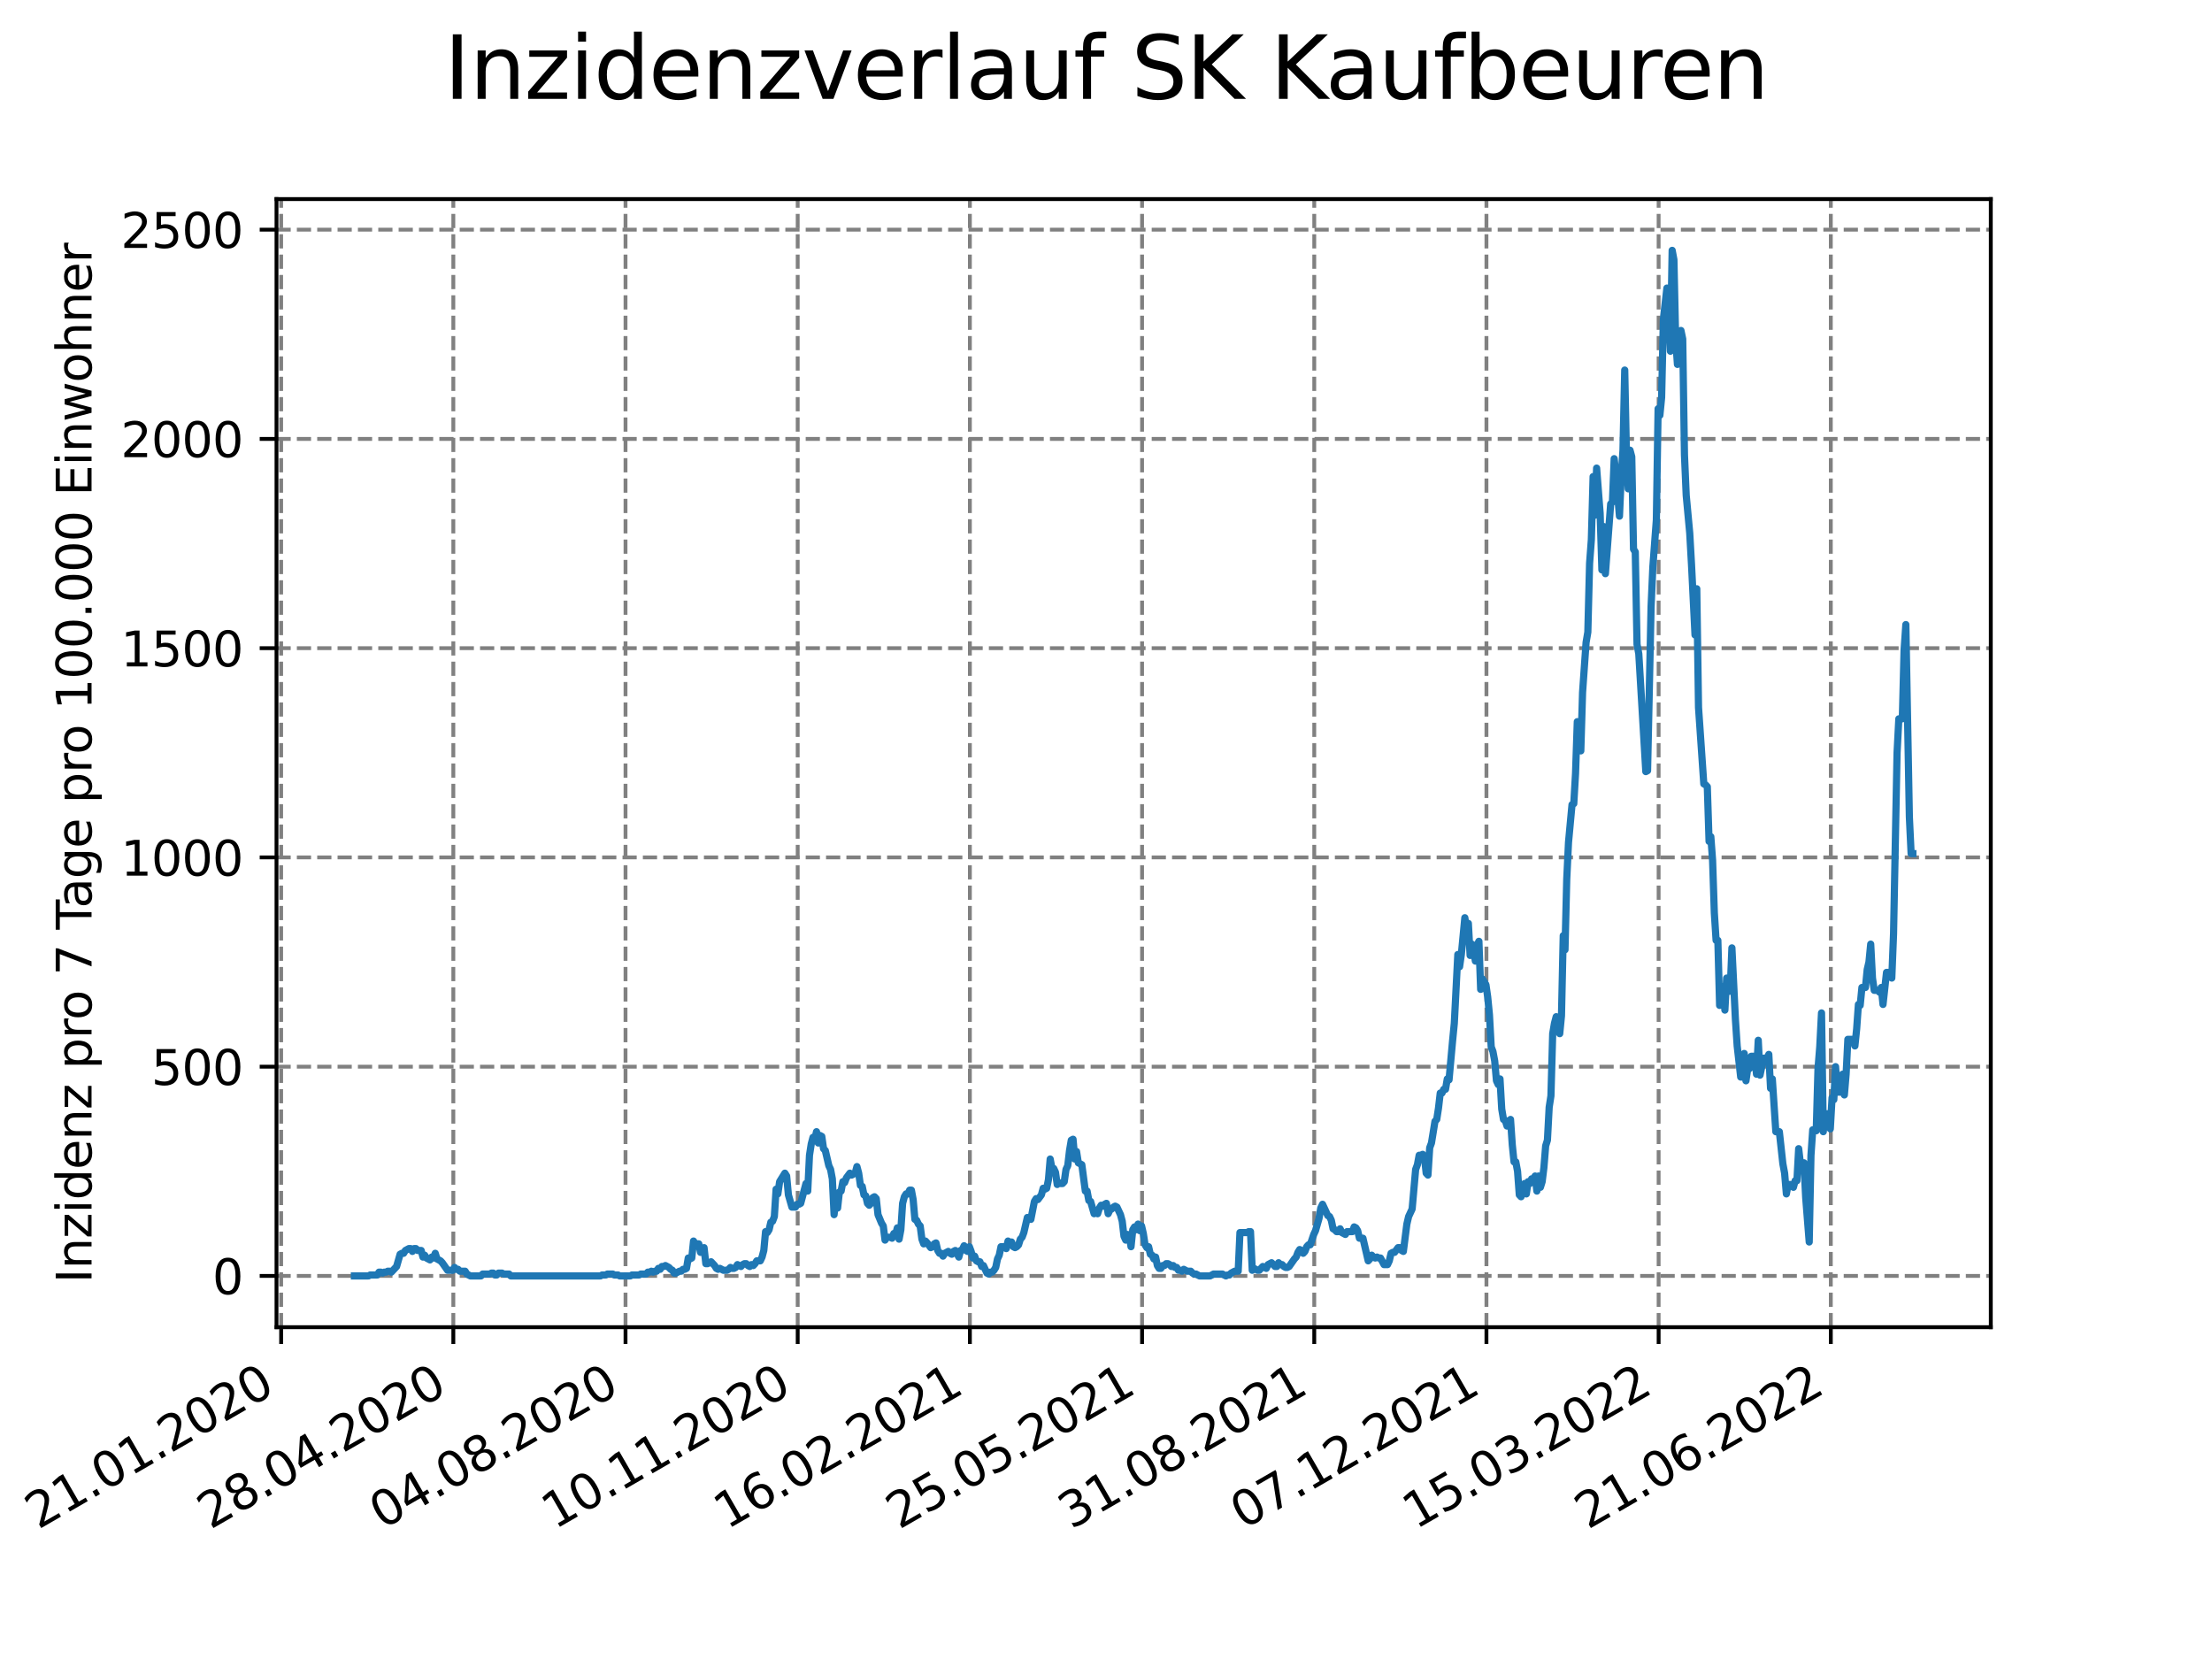 <?xml version="1.0" encoding="utf-8" standalone="no"?>
<!DOCTYPE svg PUBLIC "-//W3C//DTD SVG 1.1//EN"
  "http://www.w3.org/Graphics/SVG/1.1/DTD/svg11.dtd">
<svg xmlns:xlink="http://www.w3.org/1999/xlink" width="460.8pt" height="345.6pt" viewBox="0 0 460.8 345.6" xmlns="http://www.w3.org/2000/svg" version="1.1">
 <defs>
  <style type="text/css">*{stroke-linejoin: round; stroke-linecap: butt}</style>
 </defs>
 <g id="figure_1">
  <g id="patch_1">
   <path d="M 0 345.6 
L 460.8 345.6 
L 460.8 0 
L 0 0 
z
" style="fill: #ffffff"/>
  </g>
  <g id="axes_1">
   <g id="patch_2">
    <path d="M 57.6 276.48 
L 414.72 276.48 
L 414.72 41.472 
L 57.6 41.472 
z
" style="fill: #ffffff"/>
   </g>
   <g id="matplotlib.axis_1">
    <g id="xtick_1">
     <g id="line2d_1">
      <path d="M 58.567 276.48 
L 58.567 41.472 
" clip-path="url(#p5f5dd3778a)" style="fill: none; stroke-dasharray: 2.96,1.28; stroke-dashoffset: 0; stroke: #808080; stroke-width: 0.8"/>
     </g>
     <g id="line2d_2">
      <defs>
       <path id="mcafbcf5767" d="M 0 0 
L 0 3.5 
" style="stroke: #000000; stroke-width: 0.8"/>
      </defs>
      <g>
       <use xlink:href="#mcafbcf5767" x="58.567" y="276.48" style="stroke: #000000; stroke-width: 0.8"/>
      </g>
     </g>
     <g id="text_1">
      <!-- 21.01.2020 -->
      <g transform="translate(7.942 318.689)rotate(-30)scale(0.1 -0.1)">
       <defs>
        <path id="DejaVuSans-32" d="M 1228 531 
L 3431 531 
L 3431 0 
L 469 0 
L 469 531 
Q 828 903 1448 1529 
Q 2069 2156 2228 2338 
Q 2531 2678 2651 2914 
Q 2772 3150 2772 3378 
Q 2772 3750 2511 3984 
Q 2250 4219 1831 4219 
Q 1534 4219 1204 4116 
Q 875 4013 500 3803 
L 500 4441 
Q 881 4594 1212 4672 
Q 1544 4750 1819 4750 
Q 2544 4750 2975 4387 
Q 3406 4025 3406 3419 
Q 3406 3131 3298 2873 
Q 3191 2616 2906 2266 
Q 2828 2175 2409 1742 
Q 1991 1309 1228 531 
z
" transform="scale(0.016)"/>
        <path id="DejaVuSans-31" d="M 794 531 
L 1825 531 
L 1825 4091 
L 703 3866 
L 703 4441 
L 1819 4666 
L 2450 4666 
L 2450 531 
L 3481 531 
L 3481 0 
L 794 0 
L 794 531 
z
" transform="scale(0.016)"/>
        <path id="DejaVuSans-2e" d="M 684 794 
L 1344 794 
L 1344 0 
L 684 0 
L 684 794 
z
" transform="scale(0.016)"/>
        <path id="DejaVuSans-30" d="M 2034 4250 
Q 1547 4250 1301 3770 
Q 1056 3291 1056 2328 
Q 1056 1369 1301 889 
Q 1547 409 2034 409 
Q 2525 409 2770 889 
Q 3016 1369 3016 2328 
Q 3016 3291 2770 3770 
Q 2525 4250 2034 4250 
z
M 2034 4750 
Q 2819 4750 3233 4129 
Q 3647 3509 3647 2328 
Q 3647 1150 3233 529 
Q 2819 -91 2034 -91 
Q 1250 -91 836 529 
Q 422 1150 422 2328 
Q 422 3509 836 4129 
Q 1250 4750 2034 4750 
z
" transform="scale(0.016)"/>
       </defs>
       <use xlink:href="#DejaVuSans-32"/>
       <use xlink:href="#DejaVuSans-31" x="63.623"/>
       <use xlink:href="#DejaVuSans-2e" x="127.246"/>
       <use xlink:href="#DejaVuSans-30" x="159.033"/>
       <use xlink:href="#DejaVuSans-31" x="222.656"/>
       <use xlink:href="#DejaVuSans-2e" x="286.279"/>
       <use xlink:href="#DejaVuSans-32" x="318.066"/>
       <use xlink:href="#DejaVuSans-30" x="381.689"/>
       <use xlink:href="#DejaVuSans-32" x="445.312"/>
       <use xlink:href="#DejaVuSans-30" x="508.936"/>
      </g>
     </g>
    </g>
    <g id="xtick_2">
     <g id="line2d_3">
      <path d="M 94.436 276.48 
L 94.436 41.472 
" clip-path="url(#p5f5dd3778a)" style="fill: none; stroke-dasharray: 2.96,1.28; stroke-dashoffset: 0; stroke: #808080; stroke-width: 0.8"/>
     </g>
     <g id="line2d_4">
      <g>
       <use xlink:href="#mcafbcf5767" x="94.436" y="276.48" style="stroke: #000000; stroke-width: 0.8"/>
      </g>
     </g>
     <g id="text_2">
      <!-- 28.04.2020 -->
      <g transform="translate(43.811 318.689)rotate(-30)scale(0.1 -0.1)">
       <defs>
        <path id="DejaVuSans-38" d="M 2034 2216 
Q 1584 2216 1326 1975 
Q 1069 1734 1069 1313 
Q 1069 891 1326 650 
Q 1584 409 2034 409 
Q 2484 409 2743 651 
Q 3003 894 3003 1313 
Q 3003 1734 2745 1975 
Q 2488 2216 2034 2216 
z
M 1403 2484 
Q 997 2584 770 2862 
Q 544 3141 544 3541 
Q 544 4100 942 4425 
Q 1341 4750 2034 4750 
Q 2731 4750 3128 4425 
Q 3525 4100 3525 3541 
Q 3525 3141 3298 2862 
Q 3072 2584 2669 2484 
Q 3125 2378 3379 2068 
Q 3634 1759 3634 1313 
Q 3634 634 3220 271 
Q 2806 -91 2034 -91 
Q 1263 -91 848 271 
Q 434 634 434 1313 
Q 434 1759 690 2068 
Q 947 2378 1403 2484 
z
M 1172 3481 
Q 1172 3119 1398 2916 
Q 1625 2713 2034 2713 
Q 2441 2713 2670 2916 
Q 2900 3119 2900 3481 
Q 2900 3844 2670 4047 
Q 2441 4250 2034 4250 
Q 1625 4250 1398 4047 
Q 1172 3844 1172 3481 
z
" transform="scale(0.016)"/>
        <path id="DejaVuSans-34" d="M 2419 4116 
L 825 1625 
L 2419 1625 
L 2419 4116 
z
M 2253 4666 
L 3047 4666 
L 3047 1625 
L 3713 1625 
L 3713 1100 
L 3047 1100 
L 3047 0 
L 2419 0 
L 2419 1100 
L 313 1100 
L 313 1709 
L 2253 4666 
z
" transform="scale(0.016)"/>
       </defs>
       <use xlink:href="#DejaVuSans-32"/>
       <use xlink:href="#DejaVuSans-38" x="63.623"/>
       <use xlink:href="#DejaVuSans-2e" x="127.246"/>
       <use xlink:href="#DejaVuSans-30" x="159.033"/>
       <use xlink:href="#DejaVuSans-34" x="222.656"/>
       <use xlink:href="#DejaVuSans-2e" x="286.279"/>
       <use xlink:href="#DejaVuSans-32" x="318.066"/>
       <use xlink:href="#DejaVuSans-30" x="381.689"/>
       <use xlink:href="#DejaVuSans-32" x="445.312"/>
       <use xlink:href="#DejaVuSans-30" x="508.936"/>
      </g>
     </g>
    </g>
    <g id="xtick_3">
     <g id="line2d_5">
      <path d="M 130.306 276.48 
L 130.306 41.472 
" clip-path="url(#p5f5dd3778a)" style="fill: none; stroke-dasharray: 2.96,1.28; stroke-dashoffset: 0; stroke: #808080; stroke-width: 0.8"/>
     </g>
     <g id="line2d_6">
      <g>
       <use xlink:href="#mcafbcf5767" x="130.306" y="276.48" style="stroke: #000000; stroke-width: 0.8"/>
      </g>
     </g>
     <g id="text_3">
      <!-- 04.08.2020 -->
      <g transform="translate(79.68 318.689)rotate(-30)scale(0.1 -0.1)">
       <use xlink:href="#DejaVuSans-30"/>
       <use xlink:href="#DejaVuSans-34" x="63.623"/>
       <use xlink:href="#DejaVuSans-2e" x="127.246"/>
       <use xlink:href="#DejaVuSans-30" x="159.033"/>
       <use xlink:href="#DejaVuSans-38" x="222.656"/>
       <use xlink:href="#DejaVuSans-2e" x="286.279"/>
       <use xlink:href="#DejaVuSans-32" x="318.066"/>
       <use xlink:href="#DejaVuSans-30" x="381.689"/>
       <use xlink:href="#DejaVuSans-32" x="445.312"/>
       <use xlink:href="#DejaVuSans-30" x="508.936"/>
      </g>
     </g>
    </g>
    <g id="xtick_4">
     <g id="line2d_7">
      <path d="M 166.175 276.48 
L 166.175 41.472 
" clip-path="url(#p5f5dd3778a)" style="fill: none; stroke-dasharray: 2.96,1.28; stroke-dashoffset: 0; stroke: #808080; stroke-width: 0.8"/>
     </g>
     <g id="line2d_8">
      <g>
       <use xlink:href="#mcafbcf5767" x="166.175" y="276.48" style="stroke: #000000; stroke-width: 0.8"/>
      </g>
     </g>
     <g id="text_4">
      <!-- 10.11.2020 -->
      <g transform="translate(115.55 318.689)rotate(-30)scale(0.1 -0.1)">
       <use xlink:href="#DejaVuSans-31"/>
       <use xlink:href="#DejaVuSans-30" x="63.623"/>
       <use xlink:href="#DejaVuSans-2e" x="127.246"/>
       <use xlink:href="#DejaVuSans-31" x="159.033"/>
       <use xlink:href="#DejaVuSans-31" x="222.656"/>
       <use xlink:href="#DejaVuSans-2e" x="286.279"/>
       <use xlink:href="#DejaVuSans-32" x="318.066"/>
       <use xlink:href="#DejaVuSans-30" x="381.689"/>
       <use xlink:href="#DejaVuSans-32" x="445.312"/>
       <use xlink:href="#DejaVuSans-30" x="508.936"/>
      </g>
     </g>
    </g>
    <g id="xtick_5">
     <g id="line2d_9">
      <path d="M 202.044 276.48 
L 202.044 41.472 
" clip-path="url(#p5f5dd3778a)" style="fill: none; stroke-dasharray: 2.96,1.28; stroke-dashoffset: 0; stroke: #808080; stroke-width: 0.8"/>
     </g>
     <g id="line2d_10">
      <g>
       <use xlink:href="#mcafbcf5767" x="202.044" y="276.48" style="stroke: #000000; stroke-width: 0.8"/>
      </g>
     </g>
     <g id="text_5">
      <!-- 16.02.2021 -->
      <g transform="translate(151.419 318.689)rotate(-30)scale(0.1 -0.1)">
       <defs>
        <path id="DejaVuSans-36" d="M 2113 2584 
Q 1688 2584 1439 2293 
Q 1191 2003 1191 1497 
Q 1191 994 1439 701 
Q 1688 409 2113 409 
Q 2538 409 2786 701 
Q 3034 994 3034 1497 
Q 3034 2003 2786 2293 
Q 2538 2584 2113 2584 
z
M 3366 4563 
L 3366 3988 
Q 3128 4100 2886 4159 
Q 2644 4219 2406 4219 
Q 1781 4219 1451 3797 
Q 1122 3375 1075 2522 
Q 1259 2794 1537 2939 
Q 1816 3084 2150 3084 
Q 2853 3084 3261 2657 
Q 3669 2231 3669 1497 
Q 3669 778 3244 343 
Q 2819 -91 2113 -91 
Q 1303 -91 875 529 
Q 447 1150 447 2328 
Q 447 3434 972 4092 
Q 1497 4750 2381 4750 
Q 2619 4750 2861 4703 
Q 3103 4656 3366 4563 
z
" transform="scale(0.016)"/>
       </defs>
       <use xlink:href="#DejaVuSans-31"/>
       <use xlink:href="#DejaVuSans-36" x="63.623"/>
       <use xlink:href="#DejaVuSans-2e" x="127.246"/>
       <use xlink:href="#DejaVuSans-30" x="159.033"/>
       <use xlink:href="#DejaVuSans-32" x="222.656"/>
       <use xlink:href="#DejaVuSans-2e" x="286.279"/>
       <use xlink:href="#DejaVuSans-32" x="318.066"/>
       <use xlink:href="#DejaVuSans-30" x="381.689"/>
       <use xlink:href="#DejaVuSans-32" x="445.312"/>
       <use xlink:href="#DejaVuSans-31" x="508.936"/>
      </g>
     </g>
    </g>
    <g id="xtick_6">
     <g id="line2d_11">
      <path d="M 237.914 276.48 
L 237.914 41.472 
" clip-path="url(#p5f5dd3778a)" style="fill: none; stroke-dasharray: 2.96,1.28; stroke-dashoffset: 0; stroke: #808080; stroke-width: 0.8"/>
     </g>
     <g id="line2d_12">
      <g>
       <use xlink:href="#mcafbcf5767" x="237.914" y="276.48" style="stroke: #000000; stroke-width: 0.8"/>
      </g>
     </g>
     <g id="text_6">
      <!-- 25.05.2021 -->
      <g transform="translate(187.289 318.689)rotate(-30)scale(0.1 -0.1)">
       <defs>
        <path id="DejaVuSans-35" d="M 691 4666 
L 3169 4666 
L 3169 4134 
L 1269 4134 
L 1269 2991 
Q 1406 3038 1543 3061 
Q 1681 3084 1819 3084 
Q 2600 3084 3056 2656 
Q 3513 2228 3513 1497 
Q 3513 744 3044 326 
Q 2575 -91 1722 -91 
Q 1428 -91 1123 -41 
Q 819 9 494 109 
L 494 744 
Q 775 591 1075 516 
Q 1375 441 1709 441 
Q 2250 441 2565 725 
Q 2881 1009 2881 1497 
Q 2881 1984 2565 2268 
Q 2250 2553 1709 2553 
Q 1456 2553 1204 2497 
Q 953 2441 691 2322 
L 691 4666 
z
" transform="scale(0.016)"/>
       </defs>
       <use xlink:href="#DejaVuSans-32"/>
       <use xlink:href="#DejaVuSans-35" x="63.623"/>
       <use xlink:href="#DejaVuSans-2e" x="127.246"/>
       <use xlink:href="#DejaVuSans-30" x="159.033"/>
       <use xlink:href="#DejaVuSans-35" x="222.656"/>
       <use xlink:href="#DejaVuSans-2e" x="286.279"/>
       <use xlink:href="#DejaVuSans-32" x="318.066"/>
       <use xlink:href="#DejaVuSans-30" x="381.689"/>
       <use xlink:href="#DejaVuSans-32" x="445.312"/>
       <use xlink:href="#DejaVuSans-31" x="508.936"/>
      </g>
     </g>
    </g>
    <g id="xtick_7">
     <g id="line2d_13">
      <path d="M 273.783 276.48 
L 273.783 41.472 
" clip-path="url(#p5f5dd3778a)" style="fill: none; stroke-dasharray: 2.96,1.28; stroke-dashoffset: 0; stroke: #808080; stroke-width: 0.8"/>
     </g>
     <g id="line2d_14">
      <g>
       <use xlink:href="#mcafbcf5767" x="273.783" y="276.48" style="stroke: #000000; stroke-width: 0.8"/>
      </g>
     </g>
     <g id="text_7">
      <!-- 31.08.2021 -->
      <g transform="translate(223.158 318.689)rotate(-30)scale(0.1 -0.1)">
       <defs>
        <path id="DejaVuSans-33" d="M 2597 2516 
Q 3050 2419 3304 2112 
Q 3559 1806 3559 1356 
Q 3559 666 3084 287 
Q 2609 -91 1734 -91 
Q 1441 -91 1130 -33 
Q 819 25 488 141 
L 488 750 
Q 750 597 1062 519 
Q 1375 441 1716 441 
Q 2309 441 2620 675 
Q 2931 909 2931 1356 
Q 2931 1769 2642 2001 
Q 2353 2234 1838 2234 
L 1294 2234 
L 1294 2753 
L 1863 2753 
Q 2328 2753 2575 2939 
Q 2822 3125 2822 3475 
Q 2822 3834 2567 4026 
Q 2313 4219 1838 4219 
Q 1578 4219 1281 4162 
Q 984 4106 628 3988 
L 628 4550 
Q 988 4650 1302 4700 
Q 1616 4750 1894 4750 
Q 2613 4750 3031 4423 
Q 3450 4097 3450 3541 
Q 3450 3153 3228 2886 
Q 3006 2619 2597 2516 
z
" transform="scale(0.016)"/>
       </defs>
       <use xlink:href="#DejaVuSans-33"/>
       <use xlink:href="#DejaVuSans-31" x="63.623"/>
       <use xlink:href="#DejaVuSans-2e" x="127.246"/>
       <use xlink:href="#DejaVuSans-30" x="159.033"/>
       <use xlink:href="#DejaVuSans-38" x="222.656"/>
       <use xlink:href="#DejaVuSans-2e" x="286.279"/>
       <use xlink:href="#DejaVuSans-32" x="318.066"/>
       <use xlink:href="#DejaVuSans-30" x="381.689"/>
       <use xlink:href="#DejaVuSans-32" x="445.312"/>
       <use xlink:href="#DejaVuSans-31" x="508.936"/>
      </g>
     </g>
    </g>
    <g id="xtick_8">
     <g id="line2d_15">
      <path d="M 309.653 276.48 
L 309.653 41.472 
" clip-path="url(#p5f5dd3778a)" style="fill: none; stroke-dasharray: 2.96,1.28; stroke-dashoffset: 0; stroke: #808080; stroke-width: 0.8"/>
     </g>
     <g id="line2d_16">
      <g>
       <use xlink:href="#mcafbcf5767" x="309.653" y="276.48" style="stroke: #000000; stroke-width: 0.8"/>
      </g>
     </g>
     <g id="text_8">
      <!-- 07.12.2021 -->
      <g transform="translate(259.027 318.689)rotate(-30)scale(0.1 -0.1)">
       <defs>
        <path id="DejaVuSans-37" d="M 525 4666 
L 3525 4666 
L 3525 4397 
L 1831 0 
L 1172 0 
L 2766 4134 
L 525 4134 
L 525 4666 
z
" transform="scale(0.016)"/>
       </defs>
       <use xlink:href="#DejaVuSans-30"/>
       <use xlink:href="#DejaVuSans-37" x="63.623"/>
       <use xlink:href="#DejaVuSans-2e" x="127.246"/>
       <use xlink:href="#DejaVuSans-31" x="159.033"/>
       <use xlink:href="#DejaVuSans-32" x="222.656"/>
       <use xlink:href="#DejaVuSans-2e" x="286.279"/>
       <use xlink:href="#DejaVuSans-32" x="318.066"/>
       <use xlink:href="#DejaVuSans-30" x="381.689"/>
       <use xlink:href="#DejaVuSans-32" x="445.312"/>
       <use xlink:href="#DejaVuSans-31" x="508.936"/>
      </g>
     </g>
    </g>
    <g id="xtick_9">
     <g id="line2d_17">
      <path d="M 345.522 276.48 
L 345.522 41.472 
" clip-path="url(#p5f5dd3778a)" style="fill: none; stroke-dasharray: 2.96,1.28; stroke-dashoffset: 0; stroke: #808080; stroke-width: 0.8"/>
     </g>
     <g id="line2d_18">
      <g>
       <use xlink:href="#mcafbcf5767" x="345.522" y="276.48" style="stroke: #000000; stroke-width: 0.8"/>
      </g>
     </g>
     <g id="text_9">
      <!-- 15.03.2022 -->
      <g transform="translate(294.897 318.689)rotate(-30)scale(0.1 -0.1)">
       <use xlink:href="#DejaVuSans-31"/>
       <use xlink:href="#DejaVuSans-35" x="63.623"/>
       <use xlink:href="#DejaVuSans-2e" x="127.246"/>
       <use xlink:href="#DejaVuSans-30" x="159.033"/>
       <use xlink:href="#DejaVuSans-33" x="222.656"/>
       <use xlink:href="#DejaVuSans-2e" x="286.279"/>
       <use xlink:href="#DejaVuSans-32" x="318.066"/>
       <use xlink:href="#DejaVuSans-30" x="381.689"/>
       <use xlink:href="#DejaVuSans-32" x="445.312"/>
       <use xlink:href="#DejaVuSans-32" x="508.936"/>
      </g>
     </g>
    </g>
    <g id="xtick_10">
     <g id="line2d_19">
      <path d="M 381.391 276.48 
L 381.391 41.472 
" clip-path="url(#p5f5dd3778a)" style="fill: none; stroke-dasharray: 2.96,1.28; stroke-dashoffset: 0; stroke: #808080; stroke-width: 0.8"/>
     </g>
     <g id="line2d_20">
      <g>
       <use xlink:href="#mcafbcf5767" x="381.391" y="276.48" style="stroke: #000000; stroke-width: 0.8"/>
      </g>
     </g>
     <g id="text_10">
      <!-- 21.06.2022 -->
      <g transform="translate(330.766 318.689)rotate(-30)scale(0.1 -0.1)">
       <use xlink:href="#DejaVuSans-32"/>
       <use xlink:href="#DejaVuSans-31" x="63.623"/>
       <use xlink:href="#DejaVuSans-2e" x="127.246"/>
       <use xlink:href="#DejaVuSans-30" x="159.033"/>
       <use xlink:href="#DejaVuSans-36" x="222.656"/>
       <use xlink:href="#DejaVuSans-2e" x="286.279"/>
       <use xlink:href="#DejaVuSans-32" x="318.066"/>
       <use xlink:href="#DejaVuSans-30" x="381.689"/>
       <use xlink:href="#DejaVuSans-32" x="445.312"/>
       <use xlink:href="#DejaVuSans-32" x="508.936"/>
      </g>
     </g>
    </g>
   </g>
   <g id="matplotlib.axis_2">
    <g id="ytick_1">
     <g id="line2d_21">
      <path d="M 57.6 265.798 
L 414.72 265.798 
" clip-path="url(#p5f5dd3778a)" style="fill: none; stroke-dasharray: 2.96,1.28; stroke-dashoffset: 0; stroke: #808080; stroke-width: 0.8"/>
     </g>
     <g id="line2d_22">
      <defs>
       <path id="m7592dee352" d="M 0 0 
L -3.5 0 
" style="stroke: #000000; stroke-width: 0.8"/>
      </defs>
      <g>
       <use xlink:href="#m7592dee352" x="57.6" y="265.798" style="stroke: #000000; stroke-width: 0.8"/>
      </g>
     </g>
     <g id="text_11">
      <!-- 0 -->
      <g transform="translate(44.237 269.597)scale(0.1 -0.1)">
       <use xlink:href="#DejaVuSans-30"/>
      </g>
     </g>
    </g>
    <g id="ytick_2">
     <g id="line2d_23">
      <path d="M 57.6 222.207 
L 414.72 222.207 
" clip-path="url(#p5f5dd3778a)" style="fill: none; stroke-dasharray: 2.96,1.28; stroke-dashoffset: 0; stroke: #808080; stroke-width: 0.8"/>
     </g>
     <g id="line2d_24">
      <g>
       <use xlink:href="#m7592dee352" x="57.6" y="222.207" style="stroke: #000000; stroke-width: 0.8"/>
      </g>
     </g>
     <g id="text_12">
      <!-- 500 -->
      <g transform="translate(31.512 226.006)scale(0.1 -0.1)">
       <use xlink:href="#DejaVuSans-35"/>
       <use xlink:href="#DejaVuSans-30" x="63.623"/>
       <use xlink:href="#DejaVuSans-30" x="127.246"/>
      </g>
     </g>
    </g>
    <g id="ytick_3">
     <g id="line2d_25">
      <path d="M 57.6 178.616 
L 414.72 178.616 
" clip-path="url(#p5f5dd3778a)" style="fill: none; stroke-dasharray: 2.96,1.28; stroke-dashoffset: 0; stroke: #808080; stroke-width: 0.8"/>
     </g>
     <g id="line2d_26">
      <g>
       <use xlink:href="#m7592dee352" x="57.6" y="178.616" style="stroke: #000000; stroke-width: 0.8"/>
      </g>
     </g>
     <g id="text_13">
      <!-- 1000 -->
      <g transform="translate(25.15 182.416)scale(0.1 -0.1)">
       <use xlink:href="#DejaVuSans-31"/>
       <use xlink:href="#DejaVuSans-30" x="63.623"/>
       <use xlink:href="#DejaVuSans-30" x="127.246"/>
       <use xlink:href="#DejaVuSans-30" x="190.869"/>
      </g>
     </g>
    </g>
    <g id="ytick_4">
     <g id="line2d_27">
      <path d="M 57.6 135.026 
L 414.72 135.026 
" clip-path="url(#p5f5dd3778a)" style="fill: none; stroke-dasharray: 2.96,1.28; stroke-dashoffset: 0; stroke: #808080; stroke-width: 0.8"/>
     </g>
     <g id="line2d_28">
      <g>
       <use xlink:href="#m7592dee352" x="57.6" y="135.026" style="stroke: #000000; stroke-width: 0.8"/>
      </g>
     </g>
     <g id="text_14">
      <!-- 1500 -->
      <g transform="translate(25.15 138.825)scale(0.1 -0.1)">
       <use xlink:href="#DejaVuSans-31"/>
       <use xlink:href="#DejaVuSans-35" x="63.623"/>
       <use xlink:href="#DejaVuSans-30" x="127.246"/>
       <use xlink:href="#DejaVuSans-30" x="190.869"/>
      </g>
     </g>
    </g>
    <g id="ytick_5">
     <g id="line2d_29">
      <path d="M 57.6 91.435 
L 414.72 91.435 
" clip-path="url(#p5f5dd3778a)" style="fill: none; stroke-dasharray: 2.96,1.28; stroke-dashoffset: 0; stroke: #808080; stroke-width: 0.8"/>
     </g>
     <g id="line2d_30">
      <g>
       <use xlink:href="#m7592dee352" x="57.6" y="91.435" style="stroke: #000000; stroke-width: 0.8"/>
      </g>
     </g>
     <g id="text_15">
      <!-- 2000 -->
      <g transform="translate(25.15 95.234)scale(0.1 -0.1)">
       <use xlink:href="#DejaVuSans-32"/>
       <use xlink:href="#DejaVuSans-30" x="63.623"/>
       <use xlink:href="#DejaVuSans-30" x="127.246"/>
       <use xlink:href="#DejaVuSans-30" x="190.869"/>
      </g>
     </g>
    </g>
    <g id="ytick_6">
     <g id="line2d_31">
      <path d="M 57.6 47.844 
L 414.72 47.844 
" clip-path="url(#p5f5dd3778a)" style="fill: none; stroke-dasharray: 2.96,1.28; stroke-dashoffset: 0; stroke: #808080; stroke-width: 0.8"/>
     </g>
     <g id="line2d_32">
      <g>
       <use xlink:href="#m7592dee352" x="57.6" y="47.844" style="stroke: #000000; stroke-width: 0.8"/>
      </g>
     </g>
     <g id="text_16">
      <!-- 2500 -->
      <g transform="translate(25.15 51.643)scale(0.1 -0.1)">
       <use xlink:href="#DejaVuSans-32"/>
       <use xlink:href="#DejaVuSans-35" x="63.623"/>
       <use xlink:href="#DejaVuSans-30" x="127.246"/>
       <use xlink:href="#DejaVuSans-30" x="190.869"/>
      </g>
     </g>
    </g>
    <g id="text_17">
     <!-- Inzidenz pro 7 Tage pro 100.000 Einwohner -->
     <g transform="translate(19.07 267.301)rotate(-90)scale(0.1 -0.1)">
      <defs>
       <path id="DejaVuSans-49" d="M 628 4666 
L 1259 4666 
L 1259 0 
L 628 0 
L 628 4666 
z
" transform="scale(0.016)"/>
       <path id="DejaVuSans-6e" d="M 3513 2113 
L 3513 0 
L 2938 0 
L 2938 2094 
Q 2938 2591 2744 2837 
Q 2550 3084 2163 3084 
Q 1697 3084 1428 2787 
Q 1159 2491 1159 1978 
L 1159 0 
L 581 0 
L 581 3500 
L 1159 3500 
L 1159 2956 
Q 1366 3272 1645 3428 
Q 1925 3584 2291 3584 
Q 2894 3584 3203 3211 
Q 3513 2838 3513 2113 
z
" transform="scale(0.016)"/>
       <path id="DejaVuSans-7a" d="M 353 3500 
L 3084 3500 
L 3084 2975 
L 922 459 
L 3084 459 
L 3084 0 
L 275 0 
L 275 525 
L 2438 3041 
L 353 3041 
L 353 3500 
z
" transform="scale(0.016)"/>
       <path id="DejaVuSans-69" d="M 603 3500 
L 1178 3500 
L 1178 0 
L 603 0 
L 603 3500 
z
M 603 4863 
L 1178 4863 
L 1178 4134 
L 603 4134 
L 603 4863 
z
" transform="scale(0.016)"/>
       <path id="DejaVuSans-64" d="M 2906 2969 
L 2906 4863 
L 3481 4863 
L 3481 0 
L 2906 0 
L 2906 525 
Q 2725 213 2448 61 
Q 2172 -91 1784 -91 
Q 1150 -91 751 415 
Q 353 922 353 1747 
Q 353 2572 751 3078 
Q 1150 3584 1784 3584 
Q 2172 3584 2448 3432 
Q 2725 3281 2906 2969 
z
M 947 1747 
Q 947 1113 1208 752 
Q 1469 391 1925 391 
Q 2381 391 2643 752 
Q 2906 1113 2906 1747 
Q 2906 2381 2643 2742 
Q 2381 3103 1925 3103 
Q 1469 3103 1208 2742 
Q 947 2381 947 1747 
z
" transform="scale(0.016)"/>
       <path id="DejaVuSans-65" d="M 3597 1894 
L 3597 1613 
L 953 1613 
Q 991 1019 1311 708 
Q 1631 397 2203 397 
Q 2534 397 2845 478 
Q 3156 559 3463 722 
L 3463 178 
Q 3153 47 2828 -22 
Q 2503 -91 2169 -91 
Q 1331 -91 842 396 
Q 353 884 353 1716 
Q 353 2575 817 3079 
Q 1281 3584 2069 3584 
Q 2775 3584 3186 3129 
Q 3597 2675 3597 1894 
z
M 3022 2063 
Q 3016 2534 2758 2815 
Q 2500 3097 2075 3097 
Q 1594 3097 1305 2825 
Q 1016 2553 972 2059 
L 3022 2063 
z
" transform="scale(0.016)"/>
       <path id="DejaVuSans-20" transform="scale(0.016)"/>
       <path id="DejaVuSans-70" d="M 1159 525 
L 1159 -1331 
L 581 -1331 
L 581 3500 
L 1159 3500 
L 1159 2969 
Q 1341 3281 1617 3432 
Q 1894 3584 2278 3584 
Q 2916 3584 3314 3078 
Q 3713 2572 3713 1747 
Q 3713 922 3314 415 
Q 2916 -91 2278 -91 
Q 1894 -91 1617 61 
Q 1341 213 1159 525 
z
M 3116 1747 
Q 3116 2381 2855 2742 
Q 2594 3103 2138 3103 
Q 1681 3103 1420 2742 
Q 1159 2381 1159 1747 
Q 1159 1113 1420 752 
Q 1681 391 2138 391 
Q 2594 391 2855 752 
Q 3116 1113 3116 1747 
z
" transform="scale(0.016)"/>
       <path id="DejaVuSans-72" d="M 2631 2963 
Q 2534 3019 2420 3045 
Q 2306 3072 2169 3072 
Q 1681 3072 1420 2755 
Q 1159 2438 1159 1844 
L 1159 0 
L 581 0 
L 581 3500 
L 1159 3500 
L 1159 2956 
Q 1341 3275 1631 3429 
Q 1922 3584 2338 3584 
Q 2397 3584 2469 3576 
Q 2541 3569 2628 3553 
L 2631 2963 
z
" transform="scale(0.016)"/>
       <path id="DejaVuSans-6f" d="M 1959 3097 
Q 1497 3097 1228 2736 
Q 959 2375 959 1747 
Q 959 1119 1226 758 
Q 1494 397 1959 397 
Q 2419 397 2687 759 
Q 2956 1122 2956 1747 
Q 2956 2369 2687 2733 
Q 2419 3097 1959 3097 
z
M 1959 3584 
Q 2709 3584 3137 3096 
Q 3566 2609 3566 1747 
Q 3566 888 3137 398 
Q 2709 -91 1959 -91 
Q 1206 -91 779 398 
Q 353 888 353 1747 
Q 353 2609 779 3096 
Q 1206 3584 1959 3584 
z
" transform="scale(0.016)"/>
       <path id="DejaVuSans-54" d="M -19 4666 
L 3928 4666 
L 3928 4134 
L 2272 4134 
L 2272 0 
L 1638 0 
L 1638 4134 
L -19 4134 
L -19 4666 
z
" transform="scale(0.016)"/>
       <path id="DejaVuSans-61" d="M 2194 1759 
Q 1497 1759 1228 1600 
Q 959 1441 959 1056 
Q 959 750 1161 570 
Q 1363 391 1709 391 
Q 2188 391 2477 730 
Q 2766 1069 2766 1631 
L 2766 1759 
L 2194 1759 
z
M 3341 1997 
L 3341 0 
L 2766 0 
L 2766 531 
Q 2569 213 2275 61 
Q 1981 -91 1556 -91 
Q 1019 -91 701 211 
Q 384 513 384 1019 
Q 384 1609 779 1909 
Q 1175 2209 1959 2209 
L 2766 2209 
L 2766 2266 
Q 2766 2663 2505 2880 
Q 2244 3097 1772 3097 
Q 1472 3097 1187 3025 
Q 903 2953 641 2809 
L 641 3341 
Q 956 3463 1253 3523 
Q 1550 3584 1831 3584 
Q 2591 3584 2966 3190 
Q 3341 2797 3341 1997 
z
" transform="scale(0.016)"/>
       <path id="DejaVuSans-67" d="M 2906 1791 
Q 2906 2416 2648 2759 
Q 2391 3103 1925 3103 
Q 1463 3103 1205 2759 
Q 947 2416 947 1791 
Q 947 1169 1205 825 
Q 1463 481 1925 481 
Q 2391 481 2648 825 
Q 2906 1169 2906 1791 
z
M 3481 434 
Q 3481 -459 3084 -895 
Q 2688 -1331 1869 -1331 
Q 1566 -1331 1297 -1286 
Q 1028 -1241 775 -1147 
L 775 -588 
Q 1028 -725 1275 -790 
Q 1522 -856 1778 -856 
Q 2344 -856 2625 -561 
Q 2906 -266 2906 331 
L 2906 616 
Q 2728 306 2450 153 
Q 2172 0 1784 0 
Q 1141 0 747 490 
Q 353 981 353 1791 
Q 353 2603 747 3093 
Q 1141 3584 1784 3584 
Q 2172 3584 2450 3431 
Q 2728 3278 2906 2969 
L 2906 3500 
L 3481 3500 
L 3481 434 
z
" transform="scale(0.016)"/>
       <path id="DejaVuSans-45" d="M 628 4666 
L 3578 4666 
L 3578 4134 
L 1259 4134 
L 1259 2753 
L 3481 2753 
L 3481 2222 
L 1259 2222 
L 1259 531 
L 3634 531 
L 3634 0 
L 628 0 
L 628 4666 
z
" transform="scale(0.016)"/>
       <path id="DejaVuSans-77" d="M 269 3500 
L 844 3500 
L 1563 769 
L 2278 3500 
L 2956 3500 
L 3675 769 
L 4391 3500 
L 4966 3500 
L 4050 0 
L 3372 0 
L 2619 2869 
L 1863 0 
L 1184 0 
L 269 3500 
z
" transform="scale(0.016)"/>
       <path id="DejaVuSans-68" d="M 3513 2113 
L 3513 0 
L 2938 0 
L 2938 2094 
Q 2938 2591 2744 2837 
Q 2550 3084 2163 3084 
Q 1697 3084 1428 2787 
Q 1159 2491 1159 1978 
L 1159 0 
L 581 0 
L 581 4863 
L 1159 4863 
L 1159 2956 
Q 1366 3272 1645 3428 
Q 1925 3584 2291 3584 
Q 2894 3584 3203 3211 
Q 3513 2838 3513 2113 
z
" transform="scale(0.016)"/>
      </defs>
      <use xlink:href="#DejaVuSans-49"/>
      <use xlink:href="#DejaVuSans-6e" x="29.492"/>
      <use xlink:href="#DejaVuSans-7a" x="92.871"/>
      <use xlink:href="#DejaVuSans-69" x="145.361"/>
      <use xlink:href="#DejaVuSans-64" x="173.145"/>
      <use xlink:href="#DejaVuSans-65" x="236.621"/>
      <use xlink:href="#DejaVuSans-6e" x="298.145"/>
      <use xlink:href="#DejaVuSans-7a" x="361.523"/>
      <use xlink:href="#DejaVuSans-20" x="414.014"/>
      <use xlink:href="#DejaVuSans-70" x="445.801"/>
      <use xlink:href="#DejaVuSans-72" x="509.277"/>
      <use xlink:href="#DejaVuSans-6f" x="548.141"/>
      <use xlink:href="#DejaVuSans-20" x="609.322"/>
      <use xlink:href="#DejaVuSans-37" x="641.109"/>
      <use xlink:href="#DejaVuSans-20" x="704.732"/>
      <use xlink:href="#DejaVuSans-54" x="736.52"/>
      <use xlink:href="#DejaVuSans-61" x="781.104"/>
      <use xlink:href="#DejaVuSans-67" x="842.383"/>
      <use xlink:href="#DejaVuSans-65" x="905.859"/>
      <use xlink:href="#DejaVuSans-20" x="967.383"/>
      <use xlink:href="#DejaVuSans-70" x="999.17"/>
      <use xlink:href="#DejaVuSans-72" x="1062.646"/>
      <use xlink:href="#DejaVuSans-6f" x="1101.51"/>
      <use xlink:href="#DejaVuSans-20" x="1162.691"/>
      <use xlink:href="#DejaVuSans-31" x="1194.479"/>
      <use xlink:href="#DejaVuSans-30" x="1258.102"/>
      <use xlink:href="#DejaVuSans-30" x="1321.725"/>
      <use xlink:href="#DejaVuSans-2e" x="1385.348"/>
      <use xlink:href="#DejaVuSans-30" x="1417.135"/>
      <use xlink:href="#DejaVuSans-30" x="1480.758"/>
      <use xlink:href="#DejaVuSans-30" x="1544.381"/>
      <use xlink:href="#DejaVuSans-20" x="1608.004"/>
      <use xlink:href="#DejaVuSans-45" x="1639.791"/>
      <use xlink:href="#DejaVuSans-69" x="1702.975"/>
      <use xlink:href="#DejaVuSans-6e" x="1730.758"/>
      <use xlink:href="#DejaVuSans-77" x="1794.137"/>
      <use xlink:href="#DejaVuSans-6f" x="1875.924"/>
      <use xlink:href="#DejaVuSans-68" x="1937.105"/>
      <use xlink:href="#DejaVuSans-6e" x="2000.484"/>
      <use xlink:href="#DejaVuSans-65" x="2063.863"/>
      <use xlink:href="#DejaVuSans-72" x="2125.387"/>
     </g>
    </g>
   </g>
   <g id="line2d_33">
    <path d="M 73.833 265.798 
L 76.761 265.798 
L 77.127 265.601 
L 78.591 265.601 
L 78.957 265.012 
L 79.323 265.012 
L 79.689 265.209 
L 80.055 265.012 
L 80.421 265.012 
L 80.787 264.816 
L 81.153 264.816 
L 81.519 265.012 
L 82.617 263.834 
L 83.349 261.281 
L 83.715 261.085 
L 84.081 261.085 
L 84.447 260.496 
L 85.179 260.103 
L 85.545 260.103 
L 85.911 260.692 
L 86.277 260.103 
L 86.643 260.103 
L 87.009 260.496 
L 87.741 260.496 
L 88.107 261.871 
L 88.473 261.478 
L 88.839 262.067 
L 89.571 262.46 
L 89.937 261.871 
L 90.303 262.067 
L 90.669 261.085 
L 91.035 262.263 
L 91.767 262.656 
L 92.133 263.049 
L 93.231 264.62 
L 94.33 264.62 
L 94.696 264.031 
L 95.062 264.423 
L 95.428 264.423 
L 95.794 264.816 
L 96.892 264.816 
L 97.258 265.405 
L 97.99 265.798 
L 100.186 265.798 
L 100.552 265.405 
L 102.016 265.405 
L 102.382 265.209 
L 102.748 265.209 
L 103.114 265.601 
L 103.48 265.601 
L 103.846 265.209 
L 104.578 265.209 
L 104.944 265.405 
L 106.042 265.405 
L 106.408 265.798 
L 125.075 265.798 
L 125.441 265.601 
L 126.173 265.601 
L 126.539 265.405 
L 127.637 265.405 
L 128.003 265.601 
L 128.735 265.601 
L 129.101 265.798 
L 131.297 265.798 
L 131.663 265.601 
L 133.127 265.601 
L 133.493 265.405 
L 134.591 265.405 
L 134.957 265.012 
L 135.323 265.012 
L 135.689 264.816 
L 136.055 265.012 
L 136.421 264.816 
L 136.787 264.816 
L 137.153 264.227 
L 137.519 264.423 
L 137.885 263.834 
L 138.251 263.834 
L 138.617 263.638 
L 139.349 264.031 
L 139.715 264.423 
L 140.081 264.62 
L 140.447 265.209 
L 140.813 265.209 
L 141.545 264.816 
L 141.911 264.816 
L 142.277 264.423 
L 142.643 264.423 
L 143.009 264.227 
L 143.375 262.067 
L 143.741 262.263 
L 144.107 262.067 
L 144.473 258.532 
L 144.839 259.121 
L 145.571 259.121 
L 145.938 260.889 
L 146.67 259.907 
L 147.036 263.245 
L 147.402 263.245 
L 148.134 262.852 
L 148.866 263.638 
L 149.232 264.227 
L 149.598 264.423 
L 149.964 264.227 
L 150.696 264.62 
L 151.428 264.62 
L 151.794 264.423 
L 152.16 264.031 
L 152.526 264.227 
L 152.892 264.227 
L 153.258 264.031 
L 153.624 263.441 
L 154.356 263.834 
L 154.722 263.441 
L 155.088 263.245 
L 155.454 263.245 
L 155.82 263.638 
L 156.186 263.834 
L 156.552 263.441 
L 156.918 263.638 
L 157.284 263.245 
L 157.65 262.656 
L 158.382 262.656 
L 158.748 261.871 
L 159.114 260.496 
L 159.48 256.569 
L 159.846 256.765 
L 160.212 256.176 
L 160.578 254.605 
L 160.944 254.409 
L 161.31 253.427 
L 161.676 247.732 
L 162.042 248.714 
L 162.408 246.161 
L 163.506 244.394 
L 163.872 244.983 
L 164.238 248.911 
L 164.97 251.463 
L 165.702 251.463 
L 166.068 250.874 
L 166.434 250.874 
L 166.8 250.678 
L 167.898 246.554 
L 168.264 248.125 
L 168.63 240.663 
L 168.996 238.307 
L 169.362 236.932 
L 169.728 237.325 
L 170.094 235.754 
L 170.46 238.111 
L 170.826 236.54 
L 171.192 236.736 
L 171.559 239.289 
L 171.925 239.681 
L 172.657 242.823 
L 173.023 243.609 
L 173.389 245.572 
L 173.755 253.034 
L 174.121 249.5 
L 174.487 251.66 
L 174.853 248.321 
L 175.219 248.125 
L 175.585 246.161 
L 175.951 246.358 
L 176.317 245.376 
L 177.049 244.394 
L 177.415 244.787 
L 178.147 244.394 
L 178.513 243.02 
L 178.879 244.394 
L 179.245 246.947 
L 179.611 247.143 
L 179.977 248.911 
L 180.343 249.107 
L 180.709 250.678 
L 181.075 251.071 
L 181.441 250.678 
L 181.807 249.5 
L 182.173 249.303 
L 182.539 249.696 
L 182.905 253.034 
L 183.637 254.801 
L 184.003 255.391 
L 184.369 258.336 
L 184.735 257.747 
L 185.467 257.747 
L 185.833 257.943 
L 186.199 256.961 
L 186.565 257.158 
L 186.931 255.783 
L 187.297 258.14 
L 187.663 256.176 
L 188.029 250.678 
L 188.395 249.303 
L 188.761 248.714 
L 189.127 248.714 
L 189.493 247.929 
L 189.859 247.929 
L 190.225 249.892 
L 190.591 254.016 
L 190.957 254.212 
L 191.323 254.998 
L 191.689 255.391 
L 192.055 258.14 
L 192.421 259.121 
L 192.787 258.532 
L 193.153 258.925 
L 193.885 259.907 
L 194.251 259.711 
L 194.617 259.121 
L 194.983 258.925 
L 195.349 260.496 
L 195.715 261.085 
L 196.081 261.085 
L 196.447 261.674 
L 196.813 261.085 
L 197.546 260.692 
L 197.912 261.085 
L 198.278 261.281 
L 198.644 260.692 
L 199.01 260.496 
L 199.742 261.871 
L 200.108 260.496 
L 200.474 260.3 
L 200.84 259.514 
L 201.206 260.496 
L 201.572 260.692 
L 201.938 259.711 
L 202.304 260.692 
L 202.67 262.067 
L 203.036 261.674 
L 203.402 262.656 
L 203.768 262.852 
L 204.134 262.852 
L 204.5 263.834 
L 204.866 263.638 
L 205.598 265.209 
L 205.964 265.405 
L 206.33 265.012 
L 206.696 265.012 
L 207.062 264.62 
L 207.428 264.031 
L 207.794 262.263 
L 208.16 261.478 
L 208.526 259.711 
L 209.258 259.711 
L 209.624 260.103 
L 209.99 258.532 
L 210.356 258.925 
L 210.722 258.729 
L 211.088 259.711 
L 211.454 259.907 
L 211.82 259.711 
L 212.186 259.318 
L 212.552 258.14 
L 212.918 257.747 
L 213.284 256.765 
L 214.016 253.623 
L 214.748 254.016 
L 215.48 250.285 
L 215.846 249.696 
L 216.212 249.892 
L 216.944 248.911 
L 217.31 247.536 
L 217.676 247.732 
L 218.042 247.536 
L 218.408 245.769 
L 218.774 241.449 
L 219.14 243.412 
L 219.506 243.412 
L 219.872 244.198 
L 220.238 246.751 
L 220.604 246.358 
L 220.97 246.554 
L 221.336 246.554 
L 221.702 246.161 
L 222.068 243.609 
L 222.434 242.823 
L 222.8 239.681 
L 223.166 237.521 
L 223.533 237.325 
L 223.899 241.449 
L 224.265 239.878 
L 224.631 242.234 
L 225.363 242.627 
L 226.095 248.125 
L 226.461 248.125 
L 226.827 250.089 
L 227.193 250.285 
L 227.925 252.838 
L 228.291 252.445 
L 228.657 252.838 
L 229.023 251.66 
L 229.389 251.071 
L 229.755 251.267 
L 230.121 250.874 
L 230.487 250.678 
L 230.853 252.838 
L 231.219 252.052 
L 231.585 251.856 
L 231.951 251.463 
L 232.317 251.267 
L 232.683 251.463 
L 233.415 253.034 
L 233.781 254.409 
L 234.147 257.551 
L 234.513 258.336 
L 234.879 257.158 
L 235.245 257.354 
L 235.611 259.711 
L 235.977 256.176 
L 236.343 255.587 
L 236.709 256.176 
L 237.075 254.998 
L 237.441 256.372 
L 237.807 255.391 
L 238.173 256.961 
L 238.539 259.318 
L 238.905 259.907 
L 239.271 259.711 
L 239.637 261.281 
L 240.003 261.478 
L 240.369 262.263 
L 240.735 261.871 
L 241.101 263.638 
L 241.467 264.227 
L 241.833 264.227 
L 242.199 263.638 
L 242.565 263.638 
L 242.931 263.245 
L 243.297 263.245 
L 243.663 263.441 
L 244.029 263.834 
L 244.395 263.638 
L 244.761 264.031 
L 245.127 264.031 
L 245.493 264.62 
L 245.859 264.62 
L 246.225 264.816 
L 246.591 264.423 
L 247.323 264.816 
L 248.055 264.816 
L 248.421 265.209 
L 248.787 265.405 
L 249.154 265.405 
L 249.886 265.798 
L 252.082 265.798 
L 252.814 265.405 
L 254.644 265.405 
L 255.376 265.798 
L 255.742 265.601 
L 256.108 265.601 
L 256.474 265.209 
L 257.206 264.816 
L 257.938 264.816 
L 258.304 256.765 
L 259.768 256.765 
L 260.134 256.569 
L 260.5 256.569 
L 260.866 264.62 
L 261.232 264.227 
L 261.964 264.62 
L 262.33 264.62 
L 263.062 263.834 
L 263.794 264.227 
L 264.16 263.441 
L 264.892 263.049 
L 265.624 263.834 
L 265.99 263.834 
L 266.356 263.049 
L 266.722 263.441 
L 267.088 263.441 
L 267.454 263.834 
L 267.82 264.031 
L 268.186 264.031 
L 268.552 263.834 
L 269.65 262.263 
L 270.016 261.871 
L 270.382 260.889 
L 270.748 260.3 
L 271.114 260.496 
L 271.48 261.085 
L 271.846 260.692 
L 272.212 259.711 
L 272.578 259.318 
L 272.944 259.318 
L 273.676 257.158 
L 274.042 256.372 
L 274.774 253.82 
L 275.141 251.66 
L 275.507 250.874 
L 276.605 253.231 
L 276.971 253.427 
L 277.337 254.212 
L 277.703 255.98 
L 278.069 256.176 
L 278.435 256.569 
L 278.801 256.569 
L 279.167 255.98 
L 279.533 256.765 
L 280.265 257.158 
L 280.631 256.569 
L 281.729 256.569 
L 282.095 255.587 
L 282.461 255.783 
L 282.827 256.372 
L 283.193 257.943 
L 283.925 257.943 
L 285.023 262.656 
L 285.389 262.263 
L 285.755 261.478 
L 286.121 261.871 
L 286.487 262.067 
L 286.853 261.871 
L 287.219 262.067 
L 287.585 262.067 
L 288.317 263.441 
L 289.049 263.441 
L 289.415 262.656 
L 289.781 261.085 
L 290.147 260.889 
L 290.513 260.889 
L 291.245 259.907 
L 291.611 259.907 
L 291.977 260.496 
L 292.343 260.692 
L 293.075 254.998 
L 293.441 253.427 
L 294.173 251.856 
L 294.905 243.609 
L 295.271 242.627 
L 295.637 240.663 
L 296.003 240.663 
L 296.369 240.467 
L 296.735 241.056 
L 297.101 244.394 
L 297.467 244.787 
L 297.833 239.092 
L 298.199 238.111 
L 298.931 233.594 
L 299.297 233.201 
L 299.663 230.845 
L 300.029 227.703 
L 300.395 227.703 
L 300.761 226.918 
L 301.128 226.918 
L 301.494 224.758 
L 301.86 224.954 
L 302.592 216.903 
L 302.958 213.172 
L 303.69 198.838 
L 304.056 201.391 
L 304.422 198.838 
L 305.154 191.18 
L 305.52 193.732 
L 305.886 192.358 
L 306.252 199.034 
L 306.618 196.678 
L 306.984 198.052 
L 307.35 200.212 
L 307.716 196.874 
L 308.082 196.089 
L 308.448 206.103 
L 308.814 203.943 
L 309.546 205.121 
L 309.912 207.674 
L 310.278 211.405 
L 310.644 218.081 
L 311.01 219.063 
L 311.376 221.027 
L 311.742 225.151 
L 312.108 225.936 
L 312.474 224.758 
L 312.84 231.041 
L 313.206 233.201 
L 313.572 233.398 
L 313.938 234.576 
L 314.304 233.594 
L 314.67 233.201 
L 315.036 238.503 
L 315.402 242.038 
L 315.768 242.038 
L 316.134 244.001 
L 316.5 248.911 
L 316.866 249.303 
L 317.232 248.125 
L 317.598 246.554 
L 317.964 248.714 
L 318.33 246.161 
L 318.696 246.554 
L 319.062 245.572 
L 319.428 245.769 
L 319.794 244.983 
L 320.16 248.125 
L 320.526 244.983 
L 320.892 247.34 
L 321.258 246.161 
L 321.624 243.216 
L 321.99 238.7 
L 322.356 237.521 
L 322.722 230.649 
L 323.088 228.292 
L 323.454 215.332 
L 323.82 213.172 
L 324.186 211.798 
L 324.552 213.958 
L 324.918 215.332 
L 325.284 211.601 
L 325.65 194.911 
L 326.016 197.856 
L 326.382 183.129 
L 326.749 175.471 
L 327.481 167.616 
L 327.847 167.42 
L 328.213 161.136 
L 328.579 150.336 
L 329.311 156.423 
L 329.677 144.249 
L 330.409 133.841 
L 330.775 131.681 
L 331.141 117.347 
L 331.507 112.438 
L 331.873 99.281 
L 332.239 107.332 
L 332.605 97.514 
L 333.337 106.94 
L 333.703 118.721 
L 334.069 109.689 
L 334.435 119.507 
L 335.533 104.976 
L 335.899 104.583 
L 336.265 95.551 
L 336.631 98.889 
L 337.363 107.529 
L 337.729 99.281 
L 338.095 93.783 
L 338.461 77.092 
L 338.827 95.158 
L 339.193 101.834 
L 339.559 93.783 
L 339.925 95.158 
L 340.291 114.401 
L 340.657 114.991 
L 341.023 134.234 
L 341.389 136.198 
L 342.853 160.743 
L 343.219 160.547 
L 343.951 126.38 
L 344.317 118.132 
L 345.049 108.314 
L 345.415 85.143 
L 345.781 86.518 
L 346.147 82.787 
L 346.513 66.489 
L 347.245 60.009 
L 347.611 64.132 
L 347.977 73.165 
L 348.343 52.154 
L 348.709 54.118 
L 349.075 70.809 
L 349.441 75.914 
L 349.807 71.005 
L 350.173 68.845 
L 350.539 70.612 
L 350.905 94.765 
L 351.271 103.209 
L 352.003 111.063 
L 352.369 117.543 
L 353.102 132.271 
L 353.468 122.649 
L 353.834 147.391 
L 354.932 163.296 
L 355.298 163.492 
L 355.664 163.885 
L 356.03 175.274 
L 356.396 174.292 
L 356.762 179.201 
L 357.128 190.198 
L 357.494 195.892 
L 357.86 195.892 
L 358.226 209.441 
L 358.592 206.889 
L 358.958 205.514 
L 359.324 210.423 
L 359.69 203.747 
L 360.056 206.496 
L 360.422 206.496 
L 360.788 197.463 
L 361.52 212.387 
L 361.886 217.885 
L 362.618 224.365 
L 362.984 224.365 
L 363.35 219.456 
L 363.716 225.151 
L 364.082 222.598 
L 364.448 222.598 
L 364.814 220.045 
L 365.546 220.045 
L 365.912 223.776 
L 366.278 216.707 
L 366.644 223.972 
L 367.376 220.438 
L 368.108 220.438 
L 368.474 219.652 
L 368.84 226.721 
L 369.206 224.758 
L 369.938 235.754 
L 370.67 235.754 
L 371.402 242.431 
L 371.768 244.394 
L 372.134 248.714 
L 372.5 246.751 
L 373.232 246.751 
L 373.598 247.34 
L 373.964 245.965 
L 374.33 245.965 
L 374.696 239.289 
L 375.062 242.431 
L 375.428 242.234 
L 375.794 242.234 
L 376.16 249.5 
L 376.892 258.729 
L 377.258 240.663 
L 377.624 235.361 
L 377.99 235.558 
L 378.356 235.558 
L 378.723 222.598 
L 379.089 218.081 
L 379.455 211.012 
L 379.821 235.754 
L 380.187 232.023 
L 380.919 232.023 
L 381.285 235.165 
L 381.651 228.685 
L 382.017 229.078 
L 382.383 222.205 
L 382.749 227.507 
L 383.481 227.507 
L 383.847 223.776 
L 384.213 228.096 
L 384.579 223.776 
L 384.945 216.511 
L 386.043 216.511 
L 386.409 217.885 
L 386.775 214.351 
L 387.141 209.245 
L 387.507 209.441 
L 387.873 205.711 
L 388.605 205.711 
L 388.971 201.98 
L 389.337 200.409 
L 389.703 196.678 
L 390.069 203.747 
L 390.435 206.3 
L 391.167 206.3 
L 391.533 206.692 
L 391.899 205.711 
L 392.265 209.245 
L 392.997 202.569 
L 393.729 202.569 
L 394.095 203.747 
L 394.461 194.518 
L 395.193 156.816 
L 395.559 149.747 
L 396.291 149.747 
L 396.657 135.412 
L 397.023 130.111 
L 397.755 170.169 
L 398.121 177.827 
L 398.487 177.827 
L 398.487 177.827 
" clip-path="url(#p5f5dd3778a)" style="fill: none; stroke: #1f77b4; stroke-width: 1.5; stroke-linecap: square"/>
   </g>
   <g id="patch_3">
    <path d="M 57.6 276.48 
L 57.6 41.472 
" style="fill: none; stroke: #000000; stroke-width: 0.8; stroke-linejoin: miter; stroke-linecap: square"/>
   </g>
   <g id="patch_4">
    <path d="M 414.72 276.48 
L 414.72 41.472 
" style="fill: none; stroke: #000000; stroke-width: 0.8; stroke-linejoin: miter; stroke-linecap: square"/>
   </g>
   <g id="patch_5">
    <path d="M 57.6 276.48 
L 414.72 276.48 
" style="fill: none; stroke: #000000; stroke-width: 0.8; stroke-linejoin: miter; stroke-linecap: square"/>
   </g>
   <g id="patch_6">
    <path d="M 57.6 41.472 
L 414.72 41.472 
" style="fill: none; stroke: #000000; stroke-width: 0.8; stroke-linejoin: miter; stroke-linecap: square"/>
   </g>
  </g>
  <g id="text_18">
   <!-- Inzidenzverlauf SK Kaufbeuren -->
   <g transform="translate(92.524 20.589)scale(0.18 -0.18)">
    <defs>
     <path id="DejaVuSans-76" d="M 191 3500 
L 800 3500 
L 1894 563 
L 2988 3500 
L 3597 3500 
L 2284 0 
L 1503 0 
L 191 3500 
z
" transform="scale(0.016)"/>
     <path id="DejaVuSans-6c" d="M 603 4863 
L 1178 4863 
L 1178 0 
L 603 0 
L 603 4863 
z
" transform="scale(0.016)"/>
     <path id="DejaVuSans-75" d="M 544 1381 
L 544 3500 
L 1119 3500 
L 1119 1403 
Q 1119 906 1312 657 
Q 1506 409 1894 409 
Q 2359 409 2629 706 
Q 2900 1003 2900 1516 
L 2900 3500 
L 3475 3500 
L 3475 0 
L 2900 0 
L 2900 538 
Q 2691 219 2414 64 
Q 2138 -91 1772 -91 
Q 1169 -91 856 284 
Q 544 659 544 1381 
z
M 1991 3584 
L 1991 3584 
z
" transform="scale(0.016)"/>
     <path id="DejaVuSans-66" d="M 2375 4863 
L 2375 4384 
L 1825 4384 
Q 1516 4384 1395 4259 
Q 1275 4134 1275 3809 
L 1275 3500 
L 2222 3500 
L 2222 3053 
L 1275 3053 
L 1275 0 
L 697 0 
L 697 3053 
L 147 3053 
L 147 3500 
L 697 3500 
L 697 3744 
Q 697 4328 969 4595 
Q 1241 4863 1831 4863 
L 2375 4863 
z
" transform="scale(0.016)"/>
     <path id="DejaVuSans-53" d="M 3425 4513 
L 3425 3897 
Q 3066 4069 2747 4153 
Q 2428 4238 2131 4238 
Q 1616 4238 1336 4038 
Q 1056 3838 1056 3469 
Q 1056 3159 1242 3001 
Q 1428 2844 1947 2747 
L 2328 2669 
Q 3034 2534 3370 2195 
Q 3706 1856 3706 1288 
Q 3706 609 3251 259 
Q 2797 -91 1919 -91 
Q 1588 -91 1214 -16 
Q 841 59 441 206 
L 441 856 
Q 825 641 1194 531 
Q 1563 422 1919 422 
Q 2459 422 2753 634 
Q 3047 847 3047 1241 
Q 3047 1584 2836 1778 
Q 2625 1972 2144 2069 
L 1759 2144 
Q 1053 2284 737 2584 
Q 422 2884 422 3419 
Q 422 4038 858 4394 
Q 1294 4750 2059 4750 
Q 2388 4750 2728 4690 
Q 3069 4631 3425 4513 
z
" transform="scale(0.016)"/>
     <path id="DejaVuSans-4b" d="M 628 4666 
L 1259 4666 
L 1259 2694 
L 3353 4666 
L 4166 4666 
L 1850 2491 
L 4331 0 
L 3500 0 
L 1259 2247 
L 1259 0 
L 628 0 
L 628 4666 
z
" transform="scale(0.016)"/>
     <path id="DejaVuSans-62" d="M 3116 1747 
Q 3116 2381 2855 2742 
Q 2594 3103 2138 3103 
Q 1681 3103 1420 2742 
Q 1159 2381 1159 1747 
Q 1159 1113 1420 752 
Q 1681 391 2138 391 
Q 2594 391 2855 752 
Q 3116 1113 3116 1747 
z
M 1159 2969 
Q 1341 3281 1617 3432 
Q 1894 3584 2278 3584 
Q 2916 3584 3314 3078 
Q 3713 2572 3713 1747 
Q 3713 922 3314 415 
Q 2916 -91 2278 -91 
Q 1894 -91 1617 61 
Q 1341 213 1159 525 
L 1159 0 
L 581 0 
L 581 4863 
L 1159 4863 
L 1159 2969 
z
" transform="scale(0.016)"/>
    </defs>
    <use xlink:href="#DejaVuSans-49"/>
    <use xlink:href="#DejaVuSans-6e" x="29.492"/>
    <use xlink:href="#DejaVuSans-7a" x="92.871"/>
    <use xlink:href="#DejaVuSans-69" x="145.361"/>
    <use xlink:href="#DejaVuSans-64" x="173.145"/>
    <use xlink:href="#DejaVuSans-65" x="236.621"/>
    <use xlink:href="#DejaVuSans-6e" x="298.145"/>
    <use xlink:href="#DejaVuSans-7a" x="361.523"/>
    <use xlink:href="#DejaVuSans-76" x="414.014"/>
    <use xlink:href="#DejaVuSans-65" x="473.193"/>
    <use xlink:href="#DejaVuSans-72" x="534.717"/>
    <use xlink:href="#DejaVuSans-6c" x="575.83"/>
    <use xlink:href="#DejaVuSans-61" x="603.613"/>
    <use xlink:href="#DejaVuSans-75" x="664.893"/>
    <use xlink:href="#DejaVuSans-66" x="728.271"/>
    <use xlink:href="#DejaVuSans-20" x="763.477"/>
    <use xlink:href="#DejaVuSans-53" x="795.264"/>
    <use xlink:href="#DejaVuSans-4b" x="858.74"/>
    <use xlink:href="#DejaVuSans-20" x="924.316"/>
    <use xlink:href="#DejaVuSans-4b" x="956.104"/>
    <use xlink:href="#DejaVuSans-61" x="1019.93"/>
    <use xlink:href="#DejaVuSans-75" x="1081.209"/>
    <use xlink:href="#DejaVuSans-66" x="1144.588"/>
    <use xlink:href="#DejaVuSans-62" x="1179.793"/>
    <use xlink:href="#DejaVuSans-65" x="1243.27"/>
    <use xlink:href="#DejaVuSans-75" x="1304.793"/>
    <use xlink:href="#DejaVuSans-72" x="1368.172"/>
    <use xlink:href="#DejaVuSans-65" x="1407.035"/>
    <use xlink:href="#DejaVuSans-6e" x="1468.559"/>
   </g>
  </g>
 </g>
 <defs>
  <clipPath id="p5f5dd3778a">
   <rect x="57.6" y="41.472" width="357.12" height="235.008"/>
  </clipPath>
 </defs>
</svg>
